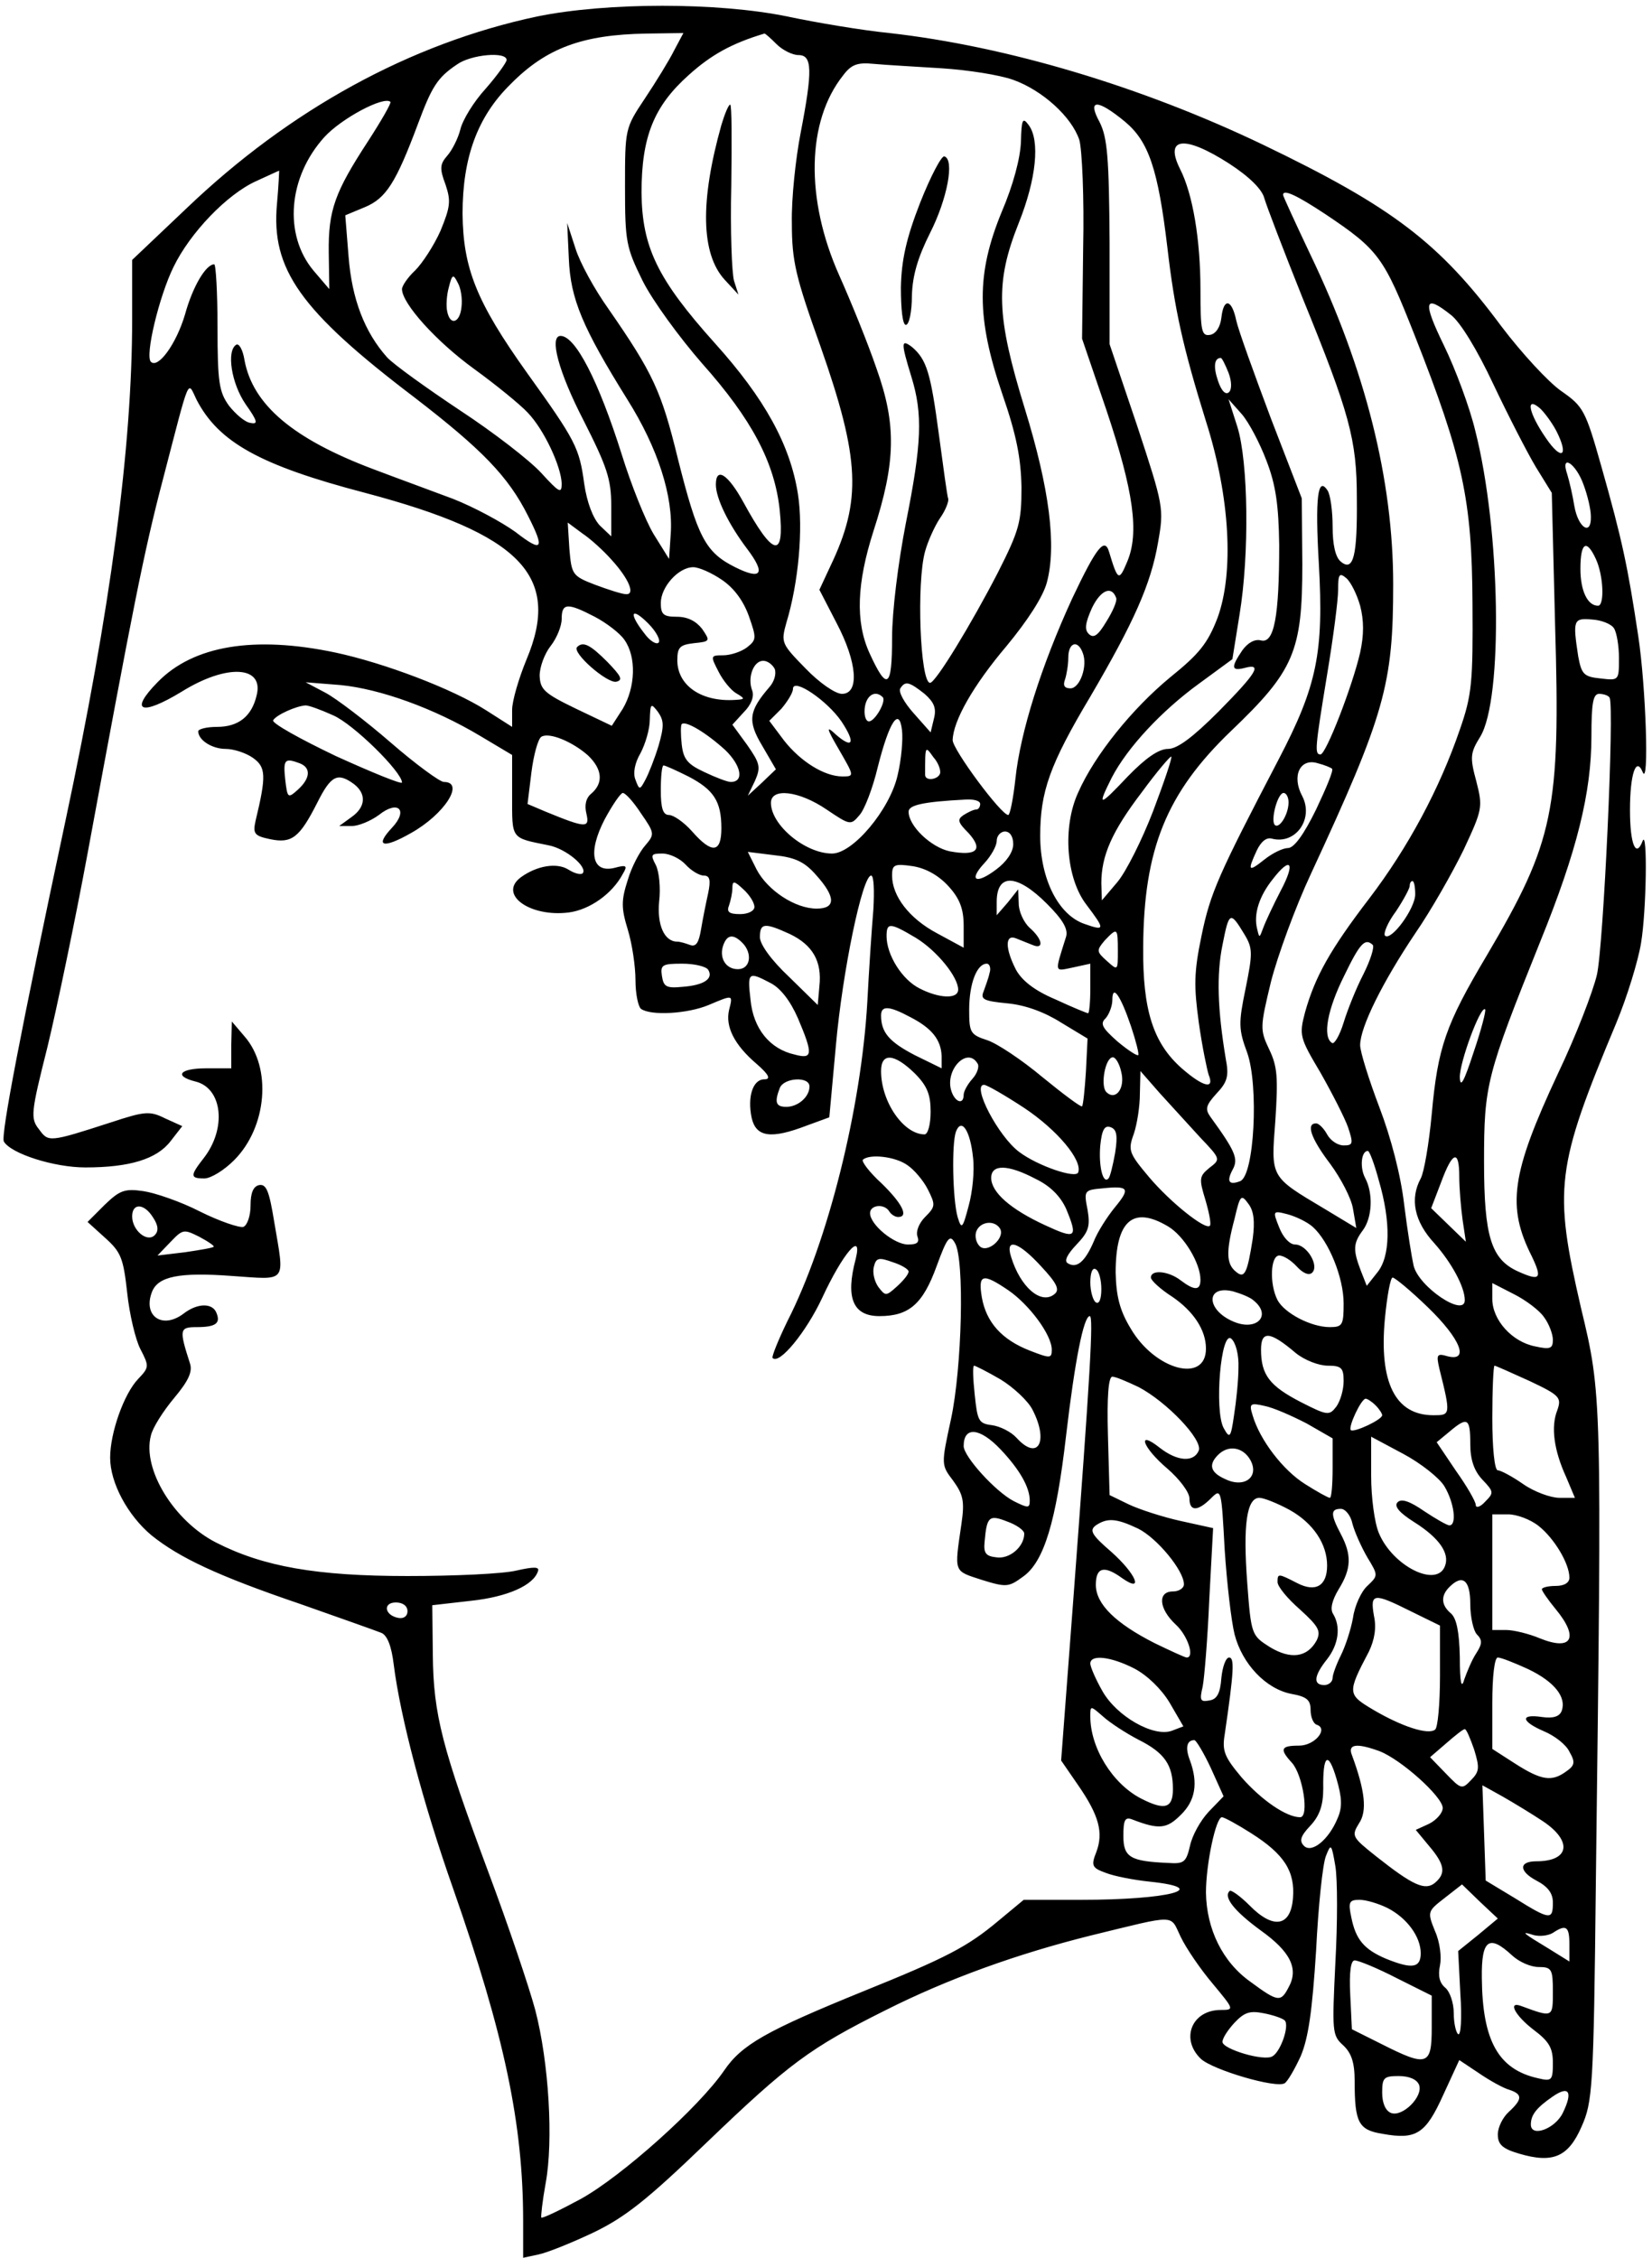 <?xml version="1.0" standalone="no"?>
<!DOCTYPE svg PUBLIC "-//W3C//DTD SVG 20010904//EN"
 "http://www.w3.org/TR/2001/REC-SVG-20010904/DTD/svg10.dtd">
<svg version="1.0" xmlns="http://www.w3.org/2000/svg"
 width="300pt" height="410pt" viewBox="0 0 300 410"
 preserveAspectRatio="xMidYMid meet">
<g transform="translate(0,410) scale(0.1,-0.1)"
fill="#000000" stroke="none">
<path d="M975 4070 c-230 -49 -449 -169 -637 -349 l-98 -93 0 -107 c0 -233
-39 -526 -121 -911 -81 -380 -118 -573 -112 -583 13 -22 91 -47 148 -47 80 0
130 15 155 48 l21 27 -31 14 c-28 14 -37 13 -98 -7 -114 -37 -114 -36 -131
-13 -16 20 -15 30 15 149 17 70 50 228 73 352 82 444 102 547 137 680 50 192
44 179 61 144 40 -77 115 -119 306 -169 283 -75 357 -151 293 -303 -14 -34
-26 -75 -26 -91 l0 -31 -47 30 c-61 39 -185 86 -274 105 -147 31 -258 13 -323
-54 -52 -53 -30 -62 44 -17 82 51 150 47 136 -7 -9 -38 -33 -57 -72 -57 -19 0
-34 -4 -34 -8 0 -16 25 -32 50 -32 14 0 36 -7 49 -16 24 -17 25 -32 5 -115 -5
-23 -2 -27 27 -33 39 -8 53 3 85 66 25 50 37 56 67 34 23 -18 21 -42 -5 -60
l-22 -16 23 0 c12 0 34 9 49 20 35 28 54 9 24 -23 -32 -34 -17 -39 34 -10 61
34 99 93 60 93 -7 0 -51 32 -97 72 -45 39 -99 80 -118 90 l-36 19 63 -5 c72
-7 170 -42 255 -93 l57 -34 0 -74 c0 -80 -3 -76 66 -90 32 -6 72 -40 62 -51
-4 -3 -15 0 -26 7 -21 13 -57 7 -86 -14 -42 -31 16 -73 87 -64 38 5 79 34 98
70 9 15 7 17 -15 11 -41 -10 -49 28 -18 88 14 26 29 48 33 48 5 0 20 -17 33
-37 25 -36 25 -38 8 -58 -10 -11 -25 -39 -32 -63 -12 -37 -12 -51 0 -90 8 -26
14 -67 14 -92 0 -25 5 -48 10 -52 18 -13 85 -9 123 7 45 19 44 19 37 -9 -7
-30 9 -63 50 -98 23 -20 26 -28 14 -28 -21 0 -31 -32 -23 -70 8 -35 35 -39
100 -14 l41 15 12 131 c12 134 48 308 64 308 5 0 6 -28 4 -62 -3 -35 -8 -110
-11 -168 -11 -192 -71 -434 -145 -579 -17 -35 -29 -65 -27 -67 12 -13 61 47
90 109 37 80 74 124 61 71 -19 -71 -5 -104 43 -104 54 0 79 22 104 91 19 52
24 58 33 42 18 -29 13 -227 -7 -320 -18 -83 -18 -83 4 -112 18 -25 21 -37 15
-78 -13 -90 -15 -85 37 -102 45 -14 49 -13 75 6 38 27 60 100 78 256 16 137
32 217 43 217 7 0 1 -103 -30 -516 l-22 -291 31 -45 c38 -55 46 -86 33 -121
-10 -25 -8 -29 17 -38 15 -6 51 -13 80 -16 114 -12 36 -33 -126 -33 l-103 0
-47 -39 c-55 -46 -93 -66 -244 -127 -177 -72 -221 -97 -253 -144 -46 -67 -186
-192 -260 -233 -37 -20 -70 -36 -72 -34 -1 2 2 30 8 63 14 76 6 218 -19 314
-11 41 -49 154 -85 250 -84 226 -100 286 -101 395 l-1 90 70 8 c66 7 114 28
122 54 3 8 -8 8 -39 1 -24 -6 -113 -10 -198 -10 -165 0 -262 17 -348 61 -76
39 -134 133 -118 194 3 14 22 44 42 68 26 31 34 48 29 63 -20 62 -19 66 12 66
35 0 44 7 36 26 -7 18 -34 18 -59 -1 -39 -30 -75 -5 -58 39 11 28 49 36 144
29 103 -7 97 -15 78 98 -9 55 -14 69 -27 67 -11 -2 -16 -14 -16 -37 0 -19 -6
-36 -13 -39 -7 -2 -43 10 -79 28 -35 18 -82 34 -103 37 -34 5 -43 1 -70 -25
l-31 -31 32 -29 c29 -26 33 -37 40 -100 4 -38 15 -85 24 -102 16 -31 16 -33
-4 -54 -26 -27 -51 -98 -51 -143 0 -46 32 -105 75 -141 51 -41 121 -74 271
-125 71 -25 136 -48 146 -52 11 -4 19 -24 23 -58 12 -95 53 -251 108 -407 93
-266 127 -427 127 -603 l0 -67 28 6 c15 3 60 21 100 40 58 28 98 60 205 163
150 144 188 172 324 240 115 58 241 103 373 136 160 39 144 39 164 -2 10 -21
36 -59 58 -85 39 -47 40 -48 15 -48 -53 0 -74 -53 -36 -89 22 -20 137 -54 152
-44 5 3 18 25 29 49 14 33 21 82 28 192 4 81 12 158 18 172 9 23 10 22 17 -19
4 -24 4 -103 0 -175 -6 -125 -6 -132 14 -150 15 -14 21 -31 21 -65 0 -76 7
-89 51 -96 61 -11 78 0 110 71 l29 63 36 -24 c19 -13 44 -27 55 -30 24 -8 24
-17 -1 -40 -11 -10 -20 -28 -20 -41 0 -18 8 -26 39 -35 61 -18 89 -6 113 49
20 45 22 68 26 442 11 887 11 887 -27 1045 -50 217 -46 254 64 517 20 48 40
114 45 145 10 59 12 208 3 186 -12 -32 -23 -7 -23 56 0 65 11 98 23 69 12 -29
6 155 -8 247 -19 126 -29 174 -67 308 -29 103 -33 109 -73 137 -23 16 -72 69
-109 118 -112 151 -197 216 -432 329 -221 106 -466 179 -679 203 -50 5 -133
19 -185 30 -126 26 -328 26 -455 0z m249 -62 c-9 -18 -33 -57 -53 -87 -36 -54
-36 -55 -36 -160 0 -100 2 -110 32 -171 18 -36 67 -103 108 -150 90 -101 132
-180 141 -267 9 -89 -12 -84 -66 15 -28 51 -50 65 -50 32 0 -25 23 -72 57
-117 34 -45 26 -57 -22 -33 -54 27 -68 54 -104 197 -30 123 -45 155 -126 272
-25 35 -52 84 -60 110 l-15 46 3 -65 c3 -73 25 -125 106 -255 56 -89 84 -177
79 -245 l-3 -45 -28 45 c-15 25 -41 90 -58 145 -42 133 -84 215 -111 215 -21
0 -4 -65 42 -154 42 -83 50 -106 50 -154 l0 -56 -21 20 c-12 13 -23 41 -28 75
-9 66 -15 78 -104 202 -92 129 -116 190 -117 289 0 102 27 176 87 235 65 66
131 90 246 92 l68 1 -17 -32z m186 12 c11 -11 29 -20 40 -20 25 0 26 -27 4
-141 -9 -46 -17 -120 -16 -164 0 -70 7 -98 52 -224 72 -205 75 -280 18 -399
l-20 -43 31 -60 c38 -72 42 -129 10 -129 -12 0 -41 20 -66 46 -44 45 -45 47
-35 83 22 72 31 171 21 234 -14 89 -60 173 -151 274 -104 116 -132 174 -133
273 0 101 22 157 86 214 40 36 77 57 137 75 1 1 11 -8 22 -19z m-490 -29 c0
-4 -17 -28 -38 -52 -22 -24 -42 -57 -46 -74 -4 -16 -15 -38 -24 -48 -13 -15
-14 -23 -3 -52 10 -30 9 -40 -9 -84 -12 -27 -33 -59 -46 -72 -13 -12 -24 -28
-24 -34 0 -26 62 -95 131 -145 40 -29 84 -65 97 -79 30 -31 61 -98 62 -129 0
-19 -4 -17 -37 19 -21 23 -87 74 -148 114 -60 40 -120 83 -132 96 -41 46 -64
106 -70 183 l-6 75 36 15 c38 16 56 44 96 151 25 67 35 84 71 108 25 18 90 24
90 8z m790 -15 c47 -3 105 -12 130 -21 53 -19 106 -67 120 -109 5 -17 9 -105
7 -196 l-2 -165 44 -129 c50 -149 60 -224 38 -276 -15 -36 -17 -35 -33 18 -8
27 -23 8 -67 -85 -56 -122 -94 -242 -103 -327 -4 -37 -10 -66 -13 -66 -13 0
-101 119 -101 136 1 35 37 99 98 171 38 46 66 89 73 115 18 67 5 170 -40 316
-52 169 -54 229 -11 337 32 80 39 150 18 178 -11 15 -13 10 -14 -30 -1 -30
-14 -79 -35 -128 -46 -112 -46 -192 1 -330 26 -75 34 -117 35 -170 0 -63 -4
-78 -43 -155 -48 -93 -113 -200 -123 -200 -18 0 -25 182 -9 239 5 18 17 45 27
60 10 14 16 30 15 35 -2 5 -9 58 -17 117 -15 112 -22 136 -49 159 -20 15 -20
8 -1 -54 21 -68 19 -121 -10 -266 -14 -72 -25 -160 -25 -208 0 -92 -9 -98 -41
-28 -26 57 -23 127 7 221 41 126 42 194 6 295 -16 47 -47 123 -68 170 -62 139
-59 280 7 363 15 20 26 24 56 21 21 -2 76 -5 123 -8z m-1042 -133 c-60 -92
-72 -125 -71 -202 l1 -66 -29 34 c-54 65 -46 169 20 242 31 34 108 75 120 64
2 -2 -17 -35 -41 -72z m1375 36 c43 -36 60 -86 77 -229 13 -112 28 -180 70
-315 44 -138 51 -275 21 -357 -18 -47 -34 -66 -86 -108 -69 -57 -137 -141
-167 -209 -29 -63 -22 -156 15 -204 34 -45 34 -48 -3 -35 -48 16 -81 82 -81
160 0 80 17 129 91 253 79 135 110 204 123 280 11 62 10 66 -38 212 l-50 148
0 185 c-1 154 -4 190 -18 218 -23 42 -5 43 46 1z m189 -76 c37 -24 60 -47 64
-63 4 -14 35 -95 69 -180 86 -211 99 -258 99 -365 1 -104 -6 -134 -29 -115
-10 8 -15 31 -15 64 0 28 -4 57 -9 65 -18 28 -23 -13 -16 -133 9 -161 -3 -221
-73 -355 -109 -209 -124 -242 -140 -320 -14 -67 -14 -92 -5 -158 6 -43 15 -86
18 -95 11 -27 -10 -22 -49 12 -52 46 -71 106 -70 220 1 178 42 280 160 393
114 109 129 144 129 302 l-1 120 -56 145 c-30 80 -59 160 -63 178 -8 39 -23
42 -27 5 -2 -17 -10 -29 -20 -31 -16 -3 -18 6 -18 82 0 91 -14 174 -37 219
-29 58 8 62 89 10z m-1729 -73 c-11 -119 42 -194 250 -352 122 -94 170 -143
206 -215 31 -61 26 -67 -23 -29 -25 18 -75 45 -113 60 -37 14 -103 38 -145 54
-146 55 -219 117 -234 198 -3 19 -10 31 -15 28 -18 -11 -9 -70 17 -108 22 -31
23 -37 9 -34 -10 1 -27 16 -39 31 -18 25 -21 42 -21 143 0 63 -3 114 -6 114
-15 0 -39 -40 -53 -91 -16 -54 -49 -99 -62 -86 -11 11 15 119 41 172 30 62 97
132 150 156 22 10 41 19 42 19 0 0 -1 -27 -4 -60z m1904 -19 c97 -65 106 -78
162 -220 88 -223 104 -299 105 -486 1 -144 -1 -167 -23 -230 -37 -108 -94
-214 -164 -306 -72 -94 -99 -143 -117 -207 -11 -42 -10 -46 28 -110 21 -37 44
-82 50 -99 10 -30 9 -33 -8 -33 -11 0 -24 9 -30 20 -6 11 -15 20 -20 20 -19 0
-9 -28 26 -74 19 -26 38 -62 41 -81 l6 -35 -58 35 c-99 59 -97 56 -89 160 5
77 4 98 -11 129 -17 36 -17 40 3 123 12 47 44 135 73 197 134 289 149 343 149
525 0 189 -50 390 -151 600 -27 57 -49 105 -49 107 0 11 24 0 77 -35z m-1569
-169 c-3 -29 -21 -34 -26 -7 -2 9 -1 29 3 43 6 24 8 25 16 9 6 -10 9 -30 7
-45z m1797 -14 c17 -13 48 -64 77 -126 27 -57 62 -125 77 -150 l29 -47 6 -240
c10 -337 -2 -393 -124 -600 -75 -126 -89 -167 -100 -288 -5 -54 -14 -106 -20
-117 -20 -37 -12 -78 25 -118 31 -35 55 -79 55 -103 0 -32 -84 24 -93 63 -3
13 -11 62 -17 110 -6 53 -24 122 -45 177 -19 50 -35 101 -35 113 0 33 41 115
100 203 29 42 68 111 88 152 34 73 35 77 23 124 -12 44 -11 52 7 81 42 69 37
376 -9 556 -10 42 -36 112 -57 155 -39 80 -36 94 13 55z m-404 -105 c6 -16 6
-30 1 -35 -6 -6 -14 2 -20 20 -9 26 -7 42 5 42 2 0 8 -12 14 -27z m69 -160
c17 -44 22 -81 23 -153 0 -129 -9 -179 -33 -173 -11 3 -24 -4 -34 -18 -21 -31
-20 -38 4 -32 33 9 23 -8 -47 -79 -47 -47 -75 -68 -92 -68 -17 0 -41 -17 -73
-50 -53 -56 -56 -56 -29 -2 28 54 90 121 159 171 l60 44 13 81 c18 109 16 277
-4 341 l-16 50 24 -27 c13 -15 33 -53 45 -85z m526 55 c24 -47 10 -56 -19 -13
-31 45 -37 76 -11 54 8 -7 22 -26 30 -41z m50 -99 c7 -19 13 -44 13 -57 1 -36
-23 -21 -30 19 -3 19 -9 45 -13 58 -13 38 16 20 30 -20z m-1765 -136 c31 -34
43 -63 26 -62 -7 0 -32 8 -56 17 -42 16 -43 19 -47 65 l-3 48 27 -20 c15 -10
39 -32 53 -48z m1787 2 c14 -30 16 -85 4 -85 -19 0 -32 27 -32 67 0 48 11 55
28 18z m-1587 -38 c22 -15 39 -38 49 -66 14 -40 14 -43 -4 -57 -11 -8 -30 -14
-43 -14 -23 0 -23 -1 -8 -30 8 -16 23 -34 32 -39 17 -10 16 -11 -2 -12 -61 -4
-105 26 -105 72 0 24 5 28 30 31 30 3 30 4 15 26 -11 14 -26 22 -46 22 -24 0
-29 4 -29 25 0 29 32 65 59 65 10 0 33 -10 52 -23z m1159 -47 c7 -27 7 -53 0
-85 -14 -61 -62 -185 -72 -185 -11 0 -10 11 12 145 11 66 20 135 20 154 0 28
2 32 15 21 8 -7 19 -29 25 -50z m-443 14 c2 -5 -6 -24 -18 -43 -15 -25 -23
-31 -32 -22 -8 8 -6 20 6 47 16 33 36 41 44 18z m-947 -34 c21 -11 46 -30 54
-42 22 -31 20 -86 -3 -125 l-20 -31 -65 31 c-58 28 -65 35 -66 60 0 16 9 40
20 54 11 14 20 36 20 49 0 29 10 30 60 4z m116 -47 c-4 -4 -16 3 -26 17 -29
37 -24 49 7 18 15 -15 23 -31 19 -35z m1735 26 c5 -8 9 -32 9 -54 0 -41 0 -41
-34 -37 -30 3 -34 8 -40 40 -10 66 -9 70 25 67 17 -1 35 -8 40 -16z m-965 -44
c10 -24 -5 -65 -22 -65 -11 0 -14 5 -10 16 3 9 6 27 6 40 0 27 17 33 26 9z
m-559 -30 c3 -9 -1 -23 -10 -33 -37 -43 -40 -61 -13 -106 l25 -43 -25 -24 -26
-24 13 27 c11 25 9 32 -14 65 l-27 37 21 23 c13 13 19 28 15 39 -9 23 2 54 20
54 8 0 17 -7 21 -15z m121 -95 c26 -39 21 -51 -10 -24 -18 17 -18 13 6 -28 27
-47 28 -48 6 -48 -33 0 -76 27 -106 65 l-27 36 22 22 c11 13 21 29 21 36 0 21
62 -21 88 -59z m151 50 c17 -15 22 -26 17 -45 l-6 -25 -31 35 c-17 19 -28 39
-24 45 9 14 16 12 44 -10z m-76 -6 c7 -7 -14 -44 -25 -44 -5 0 -8 8 -8 18 0
27 18 41 33 26z m1320 -1 c9 -16 -11 -450 -23 -503 -7 -30 -38 -111 -71 -180
-85 -182 -93 -241 -47 -332 19 -40 15 -45 -25 -27 -49 22 -62 63 -62 199 0
140 4 156 102 400 67 165 93 271 93 373 0 60 3 77 14 77 8 0 17 -3 19 -7z
m-2318 -32 c37 -16 125 -103 125 -122 0 -4 -54 18 -120 48 -65 31 -117 60
-114 65 6 10 42 26 59 27 6 0 28 -8 50 -18z m591 -55 c-7 -23 -18 -51 -24 -62
-10 -19 -11 -19 -18 0 -5 12 -1 31 9 48 9 17 17 44 17 61 1 30 2 31 15 14 11
-16 11 -26 1 -61z m434 -54 c-14 -62 -81 -142 -119 -142 -49 0 -111 52 -111
92 0 28 51 22 101 -12 43 -29 44 -29 60 -10 9 10 24 49 33 87 21 83 39 110 44
67 2 -16 -1 -53 -8 -82z m-313 46 c29 -28 35 -58 10 -58 -6 0 -27 8 -48 18
-30 14 -38 23 -41 50 -2 18 -2 35 0 37 7 7 45 -16 79 -47z m-249 -10 c26 -25
28 -50 6 -69 -10 -8 -13 -21 -9 -37 6 -26 -1 -26 -74 4 l-33 14 7 57 c4 32 12
61 18 65 14 9 57 -9 85 -34z m639 -33 c-4 -11 -27 -14 -27 -2 0 54 0 53 15 32
9 -10 14 -24 12 -30z m387 -68 c-20 -52 -49 -110 -65 -129 l-28 -33 -1 31 c0
50 19 94 74 166 27 37 52 66 53 64 2 -2 -13 -46 -33 -99z m-1550 87 c21 -8 20
-27 -3 -48 -18 -16 -19 -16 -23 18 -4 37 -1 40 26 30z m1875 -10 c3 -3 -11
-36 -29 -74 -22 -45 -40 -70 -51 -70 -9 0 -28 -9 -43 -21 -29 -23 -31 -21 -14
16 8 17 18 25 28 22 43 -11 76 36 55 77 -20 37 -4 70 28 60 12 -3 24 -8 26
-10z m-1169 -14 c46 -24 60 -45 60 -94 0 -45 -17 -47 -53 -6 -15 17 -34 30
-42 30 -11 0 -15 12 -15 45 0 25 2 45 5 45 3 0 23 -9 45 -20z m1090 -47 c0
-22 -17 -49 -25 -41 -8 8 5 58 16 58 5 0 9 -8 9 -17z m-560 -3 c0 -5 -3 -10
-7 -10 -5 0 -15 -5 -23 -10 -12 -8 -11 -13 9 -33 27 -30 15 -42 -34 -33 -34 7
-75 46 -75 72 0 12 26 18 103 22 15 1 27 -2 27 -8z m60 -73 c0 -14 -12 -32
-31 -46 -37 -28 -51 -20 -21 12 12 13 22 31 22 40 0 9 7 17 15 17 9 0 15 -9
15 -23z m-595 -37 c10 -11 25 -20 33 -20 11 0 13 -8 8 -32 -4 -18 -10 -48 -13
-66 -4 -24 -9 -32 -20 -28 -8 3 -18 6 -23 6 -24 0 -37 31 -33 73 3 24 0 54 -6
66 -10 19 -9 21 12 21 13 0 32 -9 42 -20z m237 -19 c36 -40 36 -61 1 -61 -39
0 -89 33 -109 71 l-16 32 48 -6 c38 -4 55 -12 76 -36z m241 -21 c20 -22 27
-41 27 -71 l0 -40 -48 26 c-51 27 -82 68 -82 105 0 20 4 22 38 17 24 -4 47
-17 65 -37z m603 -7 c-14 -27 -28 -57 -32 -68 -7 -19 -7 -19 -11 -2 -7 27 4
60 28 90 33 43 42 31 15 -20z m-956 -30 c0 -7 -11 -13 -26 -13 -20 0 -25 4
-20 16 3 9 6 23 6 31 0 14 3 14 20 -2 11 -10 20 -24 20 -32z m531 6 c29 -29
39 -46 35 -60 -21 -67 -22 -63 12 -56 l32 7 0 -45 c0 -25 -2 -45 -4 -45 -2 0
-29 11 -59 25 -38 16 -61 34 -72 54 -20 39 -20 65 0 57 8 -3 22 -9 30 -12 21
-9 19 10 -5 31 -11 10 -20 30 -20 44 l-1 26 -19 -24 -20 -23 0 24 c0 53 37 51
91 -3z m669 17 c0 -26 -44 -86 -55 -75 -3 4 5 24 20 44 14 21 25 42 25 46 0 5
2 9 5 9 3 0 5 -11 5 -24z m-310 -73 c15 -25 15 -34 2 -98 -13 -63 -13 -74 3
-117 21 -60 13 -223 -13 -233 -21 -8 -25 0 -13 22 10 19 4 33 -41 95 -10 14
-8 21 11 42 20 21 23 32 17 63 -15 90 -17 153 -6 207 12 61 14 62 40 19z
m-826 1 c42 -20 59 -50 54 -95 l-3 -34 -52 51 c-32 30 -53 59 -53 72 0 26 8
27 54 6z m229 -7 c38 -23 77 -71 77 -94 0 -18 -35 -16 -70 2 -32 16 -60 61
-60 95 0 25 6 25 53 -3z m367 -24 c0 -36 0 -36 -20 -18 -19 17 -19 19 -4 37
23 24 24 24 24 -19z m-682 15 c19 -19 15 -48 -8 -48 -23 0 -35 22 -26 45 7 18
18 19 34 3z m1145 -4 c3 -4 -4 -27 -17 -53 -13 -25 -29 -65 -36 -88 -7 -23
-17 -40 -21 -37 -18 11 -8 62 22 122 29 60 38 69 52 56z m-1207 -45 c10 -16
-7 -28 -46 -31 -30 -3 -35 0 -38 20 -3 20 1 22 37 22 22 0 43 -5 47 -11z m511
-6 c-2 -10 -8 -25 -11 -34 -6 -14 2 -17 43 -21 33 -3 68 -16 98 -35 l48 -29
-3 -60 c-2 -32 -5 -61 -7 -63 -2 -2 -34 22 -72 53 -37 31 -82 61 -100 67 -31
10 -33 14 -33 55 0 48 14 84 32 84 5 0 8 -8 5 -17z m-398 -18 c18 -9 36 -32
50 -64 28 -66 27 -75 -6 -66 -45 10 -75 47 -80 99 -6 51 -4 52 36 31z m655
-79 c9 -27 15 -51 13 -52 -2 -2 -19 9 -38 25 -27 24 -32 32 -21 42 6 7 12 22
12 33 0 30 15 8 34 -48z m-401 17 c39 -20 56 -41 57 -71 l0 -22 -49 24 c-46
24 -61 41 -61 72 0 18 14 18 53 -3z m1023 -64 c-17 -52 -24 -66 -25 -46 -1 27
38 132 46 124 2 -2 -7 -37 -21 -78z m-1015 -38 c23 -23 29 -39 29 -70 0 -23
-5 -41 -11 -41 -38 0 -79 59 -79 115 0 34 24 32 61 -4z m114 18 c4 -5 0 -18
-9 -28 -9 -10 -16 -23 -16 -29 0 -20 -17 -13 -23 9 -10 38 30 78 48 48z m261
-15 c8 -30 -10 -54 -27 -37 -11 11 -2 63 12 63 5 0 12 -12 15 -26z m143 -119
c38 -40 38 -40 17 -56 -18 -15 -19 -19 -7 -58 7 -24 11 -45 8 -47 -8 -8 -71
42 -110 88 -37 44 -39 49 -28 79 6 18 11 50 11 73 l1 41 35 -40 c20 -22 53
-58 73 -80z m-709 92 c0 -19 -21 -37 -42 -37 -19 0 -22 8 -12 34 7 19 54 22
54 3z m390 -39 c60 -40 106 -95 98 -117 -4 -12 -74 12 -107 37 -38 28 -87 122
-64 122 5 0 38 -19 73 -42z m-93 -90 c3 -24 -1 -63 -8 -88 -11 -42 -13 -43
-20 -20 -9 32 -11 133 -3 155 10 26 26 2 31 -47z m258 8 c-4 -22 -9 -43 -12
-46 -10 -11 -18 22 -15 59 3 30 8 38 19 34 11 -4 13 -15 8 -47z m479 -50 c22
-75 21 -138 -3 -167 l-19 -24 -11 28 c-14 37 -14 49 4 73 17 23 19 67 4 95
-10 19 -7 49 5 49 3 0 12 -24 20 -54z m-856 28 c12 -8 29 -28 37 -44 14 -28
14 -31 -5 -50 -11 -11 -17 -26 -14 -35 4 -11 0 -15 -17 -15 -25 0 -69 36 -69
57 0 15 26 18 35 3 3 -5 10 -10 16 -10 20 0 7 25 -30 61 -22 20 -37 40 -34 43
12 11 59 6 81 -10z m1002 -21 c0 -21 3 -56 6 -78 l6 -40 -31 30 -32 31 18 47
c21 57 33 60 33 10z m-769 -4 c27 -13 45 -32 55 -54 22 -53 18 -56 -38 -30
-63 29 -98 60 -98 86 0 25 30 25 81 -2z m144 -51 c-14 -17 -32 -45 -39 -63
-16 -37 -31 -49 -47 -39 -7 4 -1 16 16 34 22 23 25 33 20 63 -7 35 -6 36 27
39 48 5 51 0 23 -34z m250 -57 c-10 -64 -15 -74 -31 -60 -17 14 -18 36 -2 96
10 43 12 45 25 27 10 -13 12 -32 8 -63z m-1997 38 c10 -15 10 -25 3 -32 -14
-14 -41 9 -41 34 0 25 22 24 38 -2z m2106 -17 c29 -26 56 -92 56 -139 0 -39
-2 -43 -25 -43 -34 0 -82 25 -95 49 -15 29 -13 81 3 81 8 0 22 -9 32 -20 11
-12 22 -17 28 -11 13 13 -10 51 -31 51 -10 0 -22 13 -29 31 -12 30 -12 31 15
24 15 -4 36 -14 46 -23z m-263 1 c29 -17 59 -67 59 -97 0 -20 -11 -20 -36 -1
-22 17 -54 20 -54 5 0 -5 17 -21 39 -35 38 -26 61 -60 61 -94 0 -64 -93 -39
-137 37 -20 33 -26 59 -27 101 0 94 31 122 95 84z m-305 -4 c10 -17 -23 -46
-37 -32 -7 7 -9 19 -6 27 7 18 33 21 43 5z m-1428 -33 c-1 -2 -25 -6 -52 -10
l-50 -6 24 25 c22 23 24 23 52 9 17 -9 28 -17 26 -18z m1503 -36 c28 -30 34
-42 24 -50 -24 -20 -62 12 -79 68 -11 35 14 27 55 -18z m-241 -9 c0 -5 -9 -16
-21 -27 -20 -18 -21 -18 -34 -1 -7 10 -11 26 -8 37 4 16 9 17 34 8 16 -5 29
-13 29 -17z m350 -32 c0 -18 -4 -28 -10 -24 -5 3 -10 20 -10 36 0 18 4 28 10
24 6 -3 10 -20 10 -36z m-169 -2 c38 -26 79 -81 79 -108 0 -16 -3 -16 -39 -2
-52 20 -80 52 -88 97 -7 42 1 45 48 13z m762 -31 c59 -57 76 -99 36 -89 -20 6
-21 3 -15 -23 21 -84 20 -84 -11 -84 -69 0 -99 59 -88 176 4 41 10 74 14 74 4
0 33 -24 64 -54z m211 -18 c9 -12 16 -31 16 -41 0 -16 -5 -18 -32 -12 -42 8
-78 48 -78 86 l0 29 39 -20 c22 -11 47 -30 55 -42z m-527 30 c33 -27 5 -56
-37 -38 -50 21 -51 67 -1 55 14 -4 32 -11 38 -17z m-28 -122 c0 -22 -4 -61 -8
-86 -6 -42 -8 -43 -19 -23 -17 32 -5 178 14 162 8 -7 14 -29 13 -53z m104 27
c16 -13 42 -23 58 -23 25 0 29 -4 29 -28 0 -16 -6 -36 -13 -46 -13 -17 -16
-17 -65 8 -56 29 -72 49 -72 95 0 35 16 34 63 -6z m-536 -48 c23 -14 50 -39
58 -55 30 -58 10 -94 -29 -51 -10 11 -30 21 -45 23 -24 3 -26 8 -31 56 -3 28
-4 52 -1 52 2 0 24 -11 48 -25z m961 -3 c55 -26 58 -30 50 -53 -12 -30 -6 -73
16 -121 l16 -38 -28 0 c-16 0 -46 11 -66 25 -20 14 -41 25 -46 25 -6 0 -10 41
-10 95 0 52 2 95 4 95 2 0 31 -13 64 -28z m-710 -11 c51 -27 116 -95 109 -115
-9 -22 -39 -20 -71 5 -43 34 -31 0 14 -38 22 -19 40 -43 40 -54 0 -24 15 -24
39 0 19 19 19 17 25 -93 4 -61 12 -130 18 -154 14 -54 57 -99 103 -108 28 -5
35 -11 35 -29 0 -13 5 -25 11 -27 22 -7 -3 -38 -32 -38 -33 0 -36 -6 -13 -31
20 -22 32 -99 15 -99 -25 0 -70 31 -106 72 -31 37 -36 48 -31 78 17 116 18
140 8 140 -6 0 -12 -17 -14 -37 -2 -28 -8 -39 -22 -41 -16 -3 -18 0 -12 25 3
15 9 87 12 158 l7 130 -59 13 c-32 7 -75 21 -94 30 l-35 17 -3 108 c-2 71 1
107 8 107 6 0 27 -9 48 -19z m430 -33 c7 -7 12 -15 12 -18 0 -8 -51 -32 -57
-27 -5 6 19 57 27 57 3 0 11 -5 18 -12z m-125 -33 l47 -27 0 -54 c0 -30 -2
-54 -5 -54 -3 0 -23 11 -45 25 -40 25 -82 80 -95 124 -7 22 -5 24 21 18 16 -3
50 -18 77 -32z m297 -37 c0 -29 7 -49 22 -65 21 -22 21 -24 5 -40 -9 -10 -17
-12 -17 -6 0 6 -16 34 -36 62 l-35 52 23 19 c33 28 38 25 38 -22z m-853 -10
c35 -37 53 -69 53 -93 0 -14 -3 -14 -29 -1 -33 17 -91 81 -91 100 0 36 29 34
67 -6z m806 -67 c18 -30 23 -71 9 -71 -4 0 -25 12 -46 26 -26 18 -41 23 -48
16 -7 -7 3 -19 30 -36 46 -29 65 -57 56 -80 -15 -40 -95 0 -120 60 -8 19 -14
65 -14 104 l0 71 58 -31 c32 -17 66 -44 75 -59z m-352 47 c16 -30 -11 -51 -46
-34 -27 12 -31 26 -13 44 19 19 46 14 59 -10z m71 -90 c43 -24 68 -62 68 -101
0 -37 -21 -49 -54 -32 -35 18 -36 18 -36 2 0 -8 18 -30 41 -50 34 -31 38 -39
30 -56 -17 -31 -47 -35 -85 -12 -33 21 -34 22 -41 116 -8 106 -1 155 22 155 8
0 33 -10 55 -22z m114 -25 c4 -15 16 -42 27 -61 20 -33 20 -33 0 -52 -11 -10
-23 -36 -26 -58 -4 -22 -14 -52 -22 -68 -8 -16 -15 -35 -15 -41 0 -7 -7 -13
-15 -13 -21 0 -19 17 5 47 21 27 25 59 11 82 -6 9 -2 25 10 45 23 37 24 62 4
100 -19 36 -19 46 0 46 8 0 18 -12 21 -27z m-596 -18 c0 -24 -27 -47 -51 -43
-19 2 -23 8 -21 28 4 46 8 50 41 37 17 -6 31 -16 31 -22z m934 14 c28 -22 56
-68 56 -94 0 -9 -9 -15 -25 -15 -14 0 -25 -3 -25 -6 0 -3 11 -19 25 -36 43
-52 30 -77 -29 -53 -19 8 -47 15 -61 15 l-25 0 0 105 0 105 29 0 c15 0 40 -9
55 -21z m-727 -5 c34 -17 83 -76 83 -101 0 -7 -9 -13 -20 -13 -28 0 -26 -31 5
-60 22 -20 35 -60 20 -60 -3 0 -29 12 -58 26 -71 36 -107 71 -107 106 0 32 15
36 48 12 40 -28 25 8 -20 48 -36 31 -40 39 -28 48 21 14 37 13 77 -6z m603
-137 c0 -24 6 -49 12 -55 10 -10 10 -17 -1 -34 -8 -12 -17 -34 -22 -48 -5 -18
-8 -6 -8 41 -1 46 -6 70 -16 79 -18 15 -19 32 -3 48 24 24 38 13 38 -31z
m-108 -13 l53 -26 0 -91 c0 -51 -4 -95 -9 -98 -13 -10 -61 6 -112 36 -47 28
-48 30 -8 106 10 21 14 43 9 65 -7 41 -1 42 67 8z m-1822 0 c0 -9 -7 -14 -17
-12 -25 5 -28 28 -4 28 12 0 21 -6 21 -16z m1320 -104 c23 -12 49 -37 64 -62
l25 -43 -21 -8 c-33 -12 -100 26 -126 72 -12 21 -22 44 -22 50 0 17 37 13 80
-9z m715 -1 c48 -23 70 -51 61 -76 -4 -10 -15 -14 -36 -11 -40 6 -38 -8 4 -26
19 -8 40 -24 46 -37 11 -19 10 -25 -6 -36 -26 -19 -45 -16 -92 14 l-42 27 0
83 c0 49 4 83 10 83 6 0 31 -10 55 -21z m-708 -128 c48 -24 63 -46 63 -90 0
-35 -15 -39 -58 -17 -52 27 -92 92 -92 149 0 20 0 20 23 0 12 -11 41 -30 64
-42z m610 -18 c10 -33 10 -40 -6 -56 -16 -17 -18 -16 -45 12 l-29 30 29 25
c16 14 31 26 34 26 3 0 10 -17 17 -37z m-478 -34 l23 -51 -27 -28 c-15 -16
-30 -43 -34 -62 -7 -30 -11 -33 -40 -31 -68 3 -81 10 -81 49 0 29 3 35 16 30
49 -19 63 -17 88 8 27 26 32 58 17 99 -9 23 -6 37 8 37 3 0 17 -23 30 -51z
m306 31 c39 -15 114 -82 115 -103 0 -9 -11 -22 -25 -29 l-24 -11 24 -29 c29
-34 31 -50 11 -67 -18 -15 -40 -5 -107 48 -44 35 -45 37 -31 60 15 22 11 59
-13 124 -8 20 9 22 50 7z m-76 -122 c-16 -39 -47 -64 -61 -50 -9 9 -6 18 11
36 17 18 24 37 24 68 -1 62 9 69 24 18 10 -34 11 -52 2 -72z m374 -6 c53 -36
47 -72 -13 -72 -32 0 -32 -18 0 -35 21 -11 30 -23 30 -40 0 -32 -5 -32 -69 8
l-53 32 -3 87 -3 86 36 -20 c21 -12 54 -32 75 -46z m-531 -21 c60 -38 80 -69
76 -118 -4 -52 -36 -57 -79 -13 -17 17 -34 29 -36 26 -12 -11 9 -37 57 -72 53
-38 69 -69 50 -103 -14 -27 -19 -27 -69 10 -51 36 -80 96 -81 162 0 52 18 137
29 137 4 0 28 -13 53 -29z m412 -185 l-36 -29 4 -78 c3 -43 1 -76 -4 -73 -4 3
-8 20 -8 38 0 19 -7 39 -15 46 -11 9 -14 22 -10 41 3 15 0 42 -9 62 -14 35
-14 36 17 60 l32 25 32 -31 33 -31 -36 -30z m-164 49 c35 -18 60 -52 60 -82 0
-27 -16 -29 -63 -10 -40 17 -55 35 -63 75 -6 28 -4 32 15 32 12 0 35 -7 51
-15z m330 -66 l0 -31 -37 23 c-48 29 -53 33 -28 25 11 -3 27 -1 35 4 24 16 30
12 30 -21z m-104 -20 c13 -12 34 -21 48 -21 24 0 26 -4 26 -45 0 -47 0 -47
-57 -26 -26 10 -12 -17 22 -43 28 -21 35 -33 35 -60 0 -32 -2 -34 -27 -28 -72
16 -101 68 -102 182 -1 70 13 80 55 41z m-210 -41 l64 -32 0 -58 c0 -69 -8
-72 -91 -30 l-54 27 -3 63 c-2 41 1 62 8 62 7 0 41 -14 76 -32z m-203 -77 c9
-9 -7 -56 -22 -65 -15 -10 -91 13 -91 26 0 7 10 22 22 35 18 19 28 22 53 17
16 -3 34 -9 38 -13z m244 -117 c8 -21 -30 -59 -51 -51 -10 4 -16 18 -16 37 0
27 3 30 30 30 19 0 33 -6 37 -16z m261 -51 c-14 -29 -58 -45 -58 -21 0 18 11
31 40 51 29 20 37 9 18 -30z"/>
<path d="M1310 3873 c-39 -139 -37 -234 6 -281 l25 -27 -8 25 c-4 14 -7 91 -5
173 1 81 1 147 -2 147 -3 0 -10 -17 -16 -37z"/>
<path d="M1671 3732 c-25 -64 -34 -104 -35 -154 0 -39 3 -68 9 -68 6 0 11 24
11 53 1 37 11 70 33 114 31 61 45 133 26 139 -5 2 -25 -36 -44 -84z"/>
<path d="M1048 2925 c-10 -10 54 -66 71 -63 13 3 9 10 -16 36 -31 31 -44 38
-55 27z"/>
<path d="M420 2203 l0 -43 -45 0 c-49 0 -60 -14 -20 -24 49 -12 57 -85 15
-139 -25 -32 -25 -37 1 -37 12 0 36 15 54 33 60 60 69 168 19 225 l-23 27 -1
-42z"/>
</g>
</svg>
